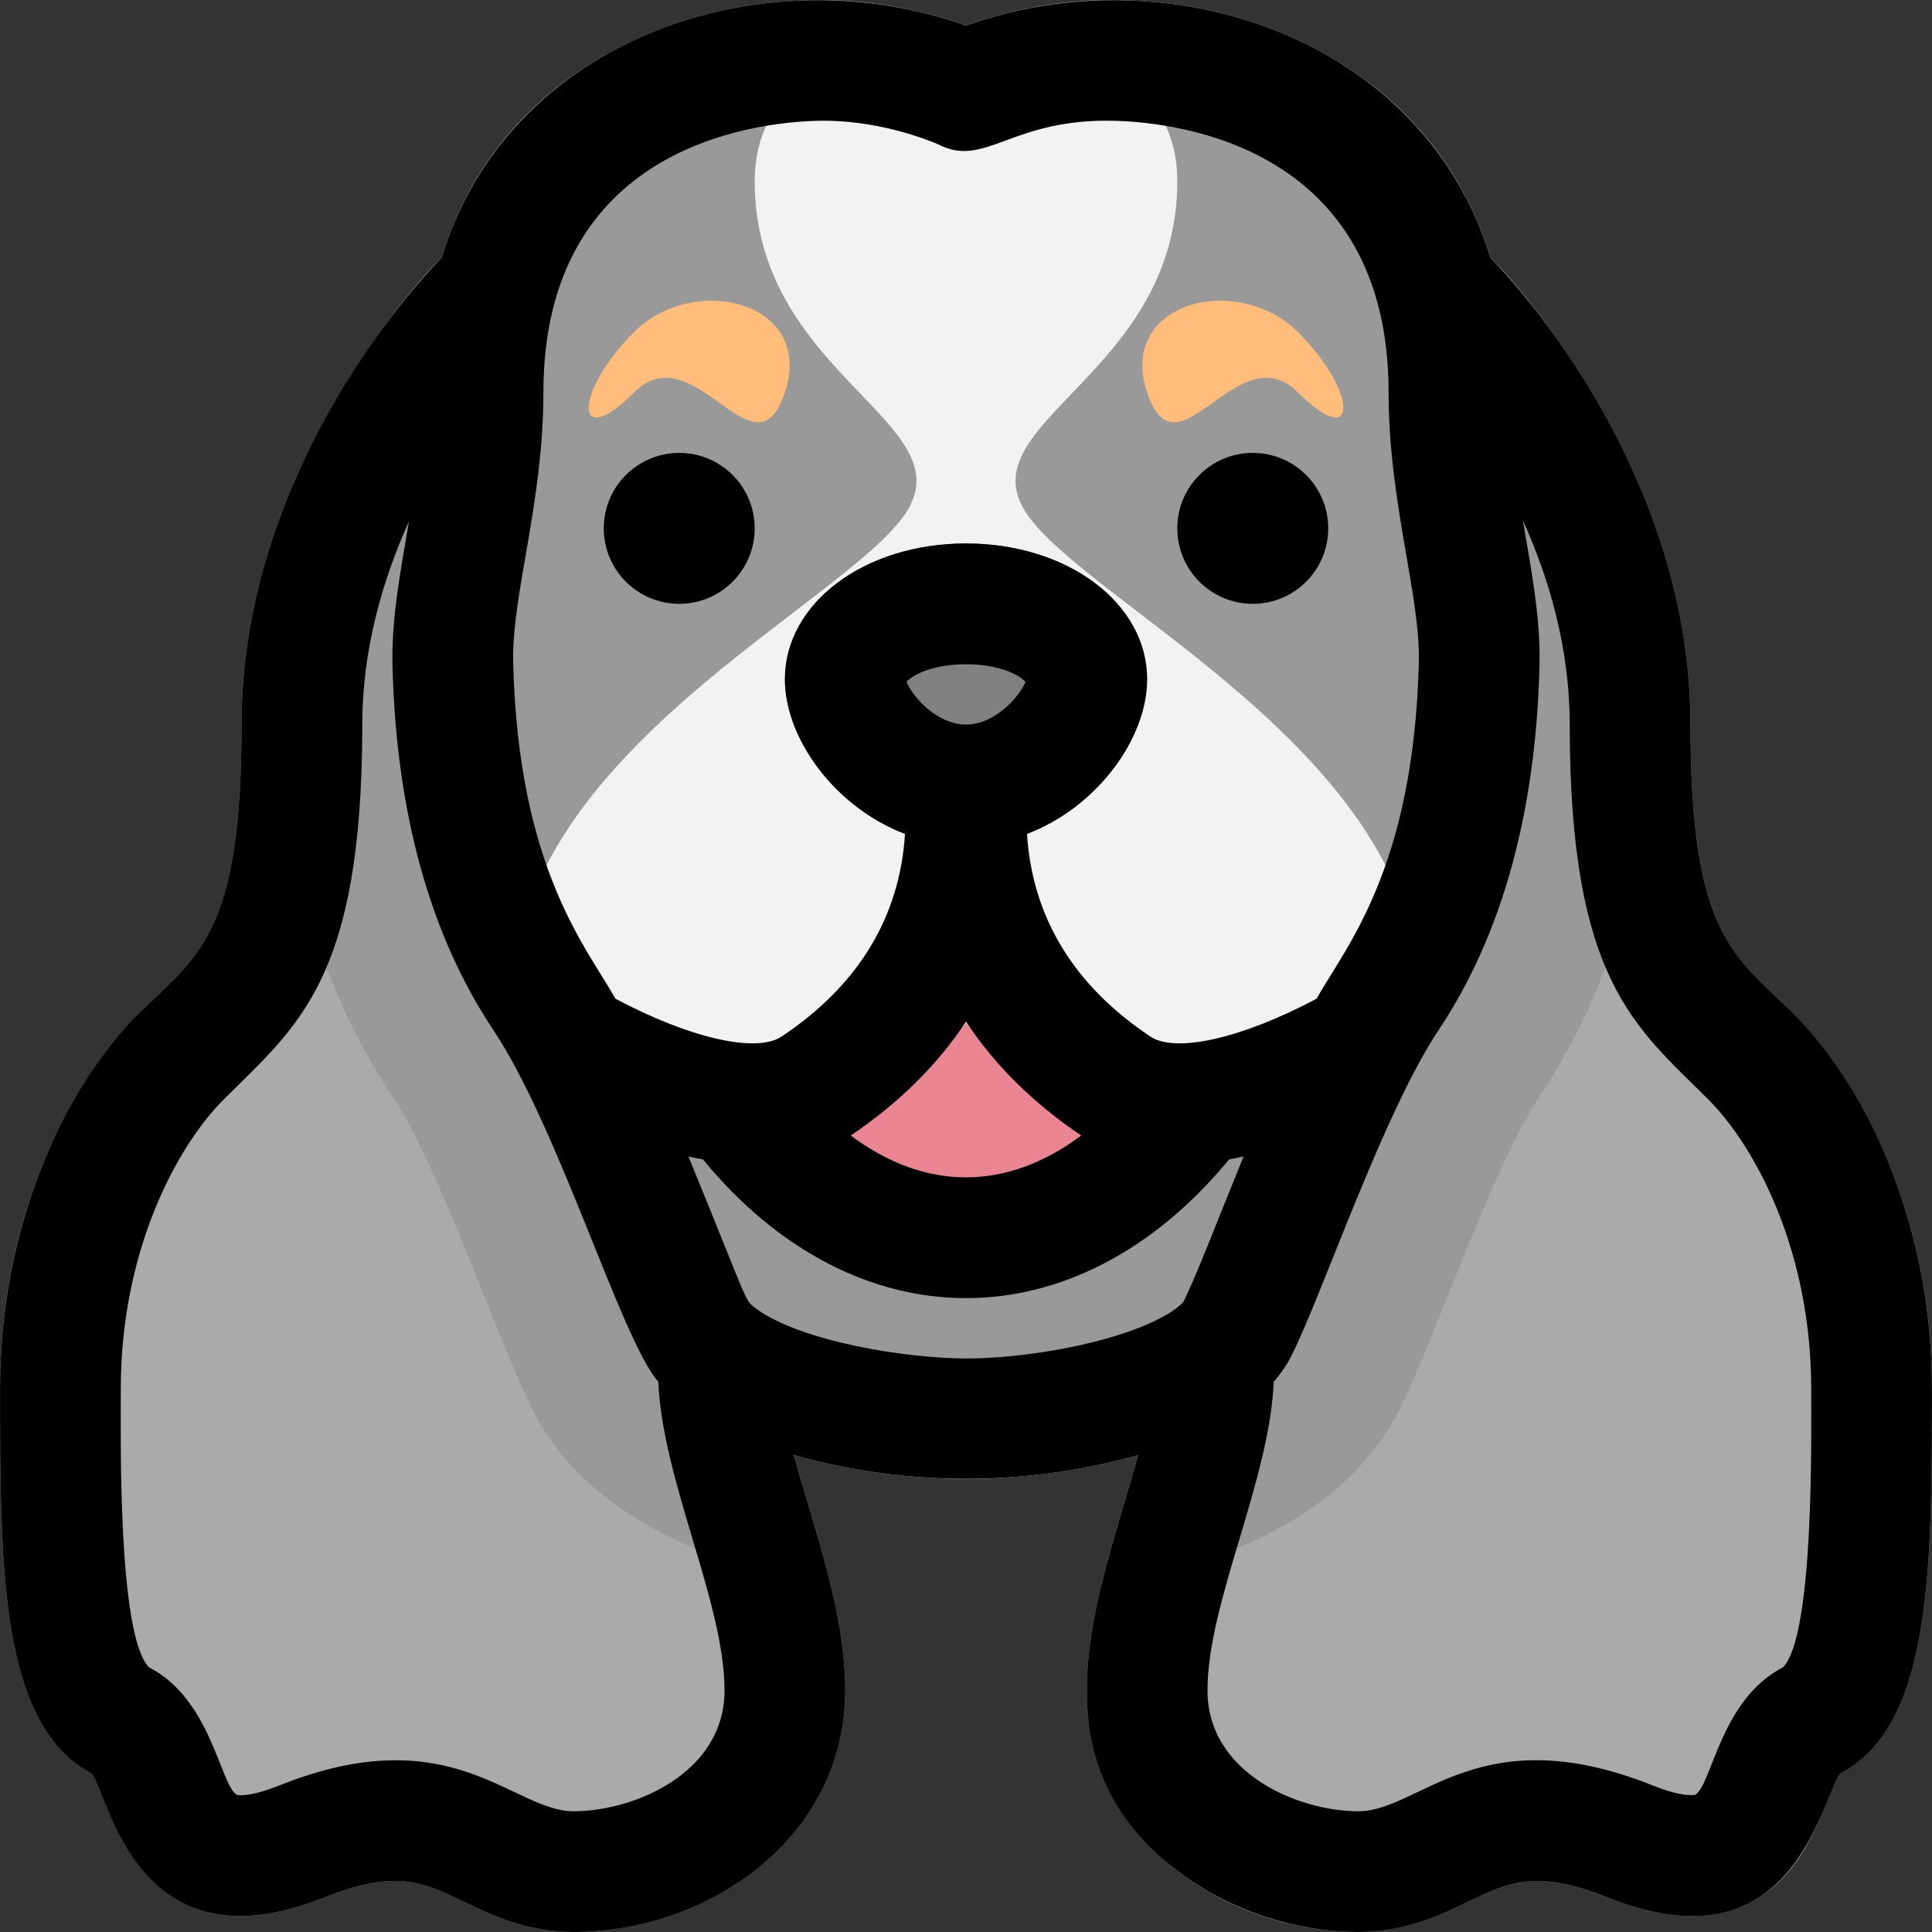 <svg id="Layer_1" enable-background="new 0 0 512.027 512.027" height="512" viewBox="0 0 512.027 512.027" width="512" xmlns="http://www.w3.org/2000/svg"><rect x="0" y="0" width="512.027" height="512.027" fill="#333333" stroke="none"/><path d="m512.014 368.027c0 47.88 0 89.28-24.31 102.04-3.883 4.909-6.513 22.396-20.14 31.87-10.79 7.49-24.36 7.8-41.49.95-18.91-7.57-26.1-4.11-36.97 1.11-7.44 3.58-16.71 8.03-29.09 8.03-35.632 0-72-24.86-72-64 0-21.087 8.294-42.927 13.6-62.38-29.949 8.358-61.256 8.357-91.2 0 5.346 19.6 13.6 41.308 13.6 62.38 0 39.174-36.518 64-72 64-12.38 0-21.65-4.45-29.09-8.03-10.87-5.229-18.06-8.68-36.97-1.11-49.695 19.872-56.574-26.429-61.63-32.82-24.31-12.76-24.31-54.16-24.31-102.04 0-38.433 12.96-76.977 41.82-104.27 12.39-11.77 22.18-21.07 22.18-71.73 0-23.6 5.78-45.1 13.51-63.29 12.346-29.067 32.742-54.303 39.45-60.27 17.979-59.033 85.942-80.726 139.03-61.67 53.304-19.133 121.119 2.795 139.05 61.67 6.142 5.467 26.611 30.045 39.45 60.27 7.73 18.19 13.51 39.69 13.51 63.29 0 50.66 9.79 59.96 22.18 71.73 29.079 27.499 41.82 66.342 41.82 104.27z" fill="#aaa"/><path d="m440.004 177.217c-1.12 45.05-11.91 83.22-32.05 113.44-12.301 18.453-27.954 64.701-37 82.82-15.03 30.06-51.27 42.26-79.24 47.2 2.91-12.193 6.915-24.084 9.9-35.03-29.949 8.358-61.256 8.357-91.2 0 2.983 10.937 7.018 22.956 9.9 35.03-27.97-4.93-64.21-17.13-79.23-47.18-9.266-18.558-24.673-64.357-37.01-82.84-20.14-30.22-30.93-68.38-32.05-113.43-.444-17.775 3.256-34.581 5.5-48.49 12.346-29.067 32.742-54.303 39.45-60.27 17.979-59.033 85.942-80.726 139.03-61.67 53.304-19.133 121.119 2.795 139.05 61.67 6.142 5.467 26.611 30.045 39.45 60.27 1.587 9.84 5.955 30.271 5.5 48.48z" fill="#999"/><path d="m408.014 176.427c-.97 38.91-9.95 71.37-26.69 96.48-14.872 22.308-30.432 69.116-39 86.28-13.47 26.94-66.87 32.84-86.31 32.84s-72.84-5.9-86.31-32.84c-8.425-16.879-24.267-64.18-39-86.28-16.74-25.11-25.72-57.57-26.69-96.48-.564-22.731 8-46.009 8-72.4 0-74.63 55.78-102.66 103.55-103.99 17.12-.46 32.11 3.77 40.44 6.76 8.33-2.99 23.32-7.24 40.46-6.76 47.77 1.33 103.55 29.36 103.55 103.99 0 26.253 8.56 49.808 8 72.4z" fill="#999"/><path d="m344.014 88.027c-16-16-48-8-40 16s24-16 40 0 16 0 0-16z" fill="#ffbd7b"/><path d="m317.114 292.317c-34.605 47.571-87.58 47.592-122.2 0 7.78.7 15.17-.32 21.1-4.27 24-16 40-40 40-72 0 32 16 56 40 72 5.93 3.95 13.32 4.971 21.1 4.27z" fill="#ea8692"/><path d="m272.014 136.027c-16-24 40-36.775 40-88 0-40-56-40-56-40s-56 0-56 40c0 51.225 56 64 40 88s-104 64-104 128c0 40 48 40 72 40s48-33 48-33 24 33 48 33 72 0 72-40c0-64-88-104-104-128z" fill="#f2f2f2"/><path d="m304.014 180.027c0 19.93-21.41 44-48 44s-48-24.07-48-44c0-20.19 21.08-36 48-36s48 15.81 48 36z" fill="#818182"/><circle cx="180.014" cy="140.027" r="20"/><path d="m475.328 268.714c-15.369-15.365-27.314-20.162-27.314-76.687 0-69.824-50.535-121.162-52.686-123.313-.089-.088-.185-.163-.275-.249-17.971-59.03-85.974-80.749-139.047-61.665-53.303-19.125-121.107 2.789-139.031 61.665-.09.086-.187.16-.275.249-2.151 2.151-52.686 53.489-52.686 123.313 0 56.473-11.963 61.34-27.314 76.687-17.735 17.735-36.686 53.139-36.686 99.313 0 47.883.001 89.283 24.308 102.036 4.758 6.015 11.803 52.753 61.634 32.819 18.91-7.563 26.094-4.111 36.966 1.113 7.445 3.578 16.711 8.031 29.091 8.031 35.679 0 72-24.933 72-64 0-21.052-8.239-42.797-13.604-62.378 29.946 8.354 61.25 8.357 91.208 0-10.121 36.94-29.84 80.899 11.985 111.317 13.16 9.571 30.076 15.061 46.411 15.061 12.38 0 21.646-4.453 29.091-8.031 10.873-5.224 18.056-8.679 36.966-1.113 49.608 19.848 56.431-26.241 61.634-32.819 24.307-12.753 24.308-54.153 24.308-102.036.002-46.174-18.949-81.578-36.684-99.313zm-258.868-236.693c15.828-.456 29.476 5.063 32.204 6.243 12.565 6.47 19.243-7.042 46.903-6.243 16.995.474 72.446 7.067 72.446 72.006 0 29.196 8.449 53.74 8.005 71.602-1.362 54.728-19.517 75.487-27.093 89.05-19.528 10.406-37.287 14.535-44.037 10.036-20.311-13.541-31.294-31.594-32.712-53.713 18.59-7.073 31.837-25.3 31.837-40.975 0-20.187-21.084-36-48-36s-48 15.813-48 36c0 15.674 13.247 33.902 31.837 40.975-1.418 22.119-12.401 40.172-32.711 53.712-6.752 4.498-24.51.371-44.038-10.035-7.562-13.539-25.73-34.314-27.093-89.05-.445-17.873 8.005-42.357 8.005-71.602.001-64.938 55.452-71.532 72.447-72.006zm9.009 268.92c12.738-8.591 22.959-18.726 30.544-30.173 7.585 11.447 17.806 21.582 30.544 30.173-19.462 14.547-40.997 15.016-61.088 0zm30.545-108.914c-7.841 0-14.42-7.729-15.775-11.36 6.309-6.127 25.166-6.2 31.55 0-1.355 3.631-7.934 11.36-15.775 11.36zm-104 288c-16.244 0-32.245-25.134-77.942-6.855-8.707 3.483-11.692 2.482-11.349 2.482-4.475-2.888-6.742-25.321-23.286-33.803-8.238-8.762-7.422-60.481-7.422-73.824 0-36.442 14.714-64.086 27.314-76.687 19.516-19.516 36.686-31.575 36.686-99.313 0-19.969 5.394-38.378 12.375-53.848-2.189 12.816-4.681 25.717-4.37 38.246.969 38.912 9.946 71.372 26.682 96.477 17.488 26.233 33.933 82.076 43.76 93.289 1.096 26.273 17.553 58.544 17.553 81.836-.001 21.83-23.87 32-40.001 32zm104-120c-15.475 0-43.379-4.367-55.434-13.067-3.546-2.861-1.067 1.196-18.134-40.476 1.284.296 2.567.561 3.85.797 40.387 49.035 99.093 48.979 139.434 0 1.283-.237 2.566-.501 3.85-.797-6.568 16.036-12.401 31.432-15.862 38.356-.753 1.297-6.183 5.917-20.757 9.987-11.482 3.208-25.64 5.2-36.947 5.2zm216.577 81.825c-16.592 8.507-18.801 30.902-23.262 33.79-.025.009-2.922.91-11.374-2.47-45.769-18.309-61.631 6.855-77.942 6.855-16.131 0-40-10.17-40-32 0-23.337 16.453-55.478 17.553-81.836 1.894-2.161 3.5-4.493 4.758-7.009 8.373-16.75 24.207-64.088 39.002-86.28 16.736-25.104 25.713-57.564 26.682-96.477.313-12.565-2.174-25.368-4.42-38.541 7.005 15.487 12.425 33.98 12.425 54.142 0 67.9 17.338 79.966 36.686 99.313 12.6 12.601 27.314 40.244 27.314 76.687.001 13.427.756 65.128-7.422 73.826z"/><circle cx="332.014" cy="140.027" r="20"/><path d="m168.014 88.027c16-16 48-8 40 16s-24-16-40 0-16 0 0-16z" fill="#ffbd7b"/></svg>